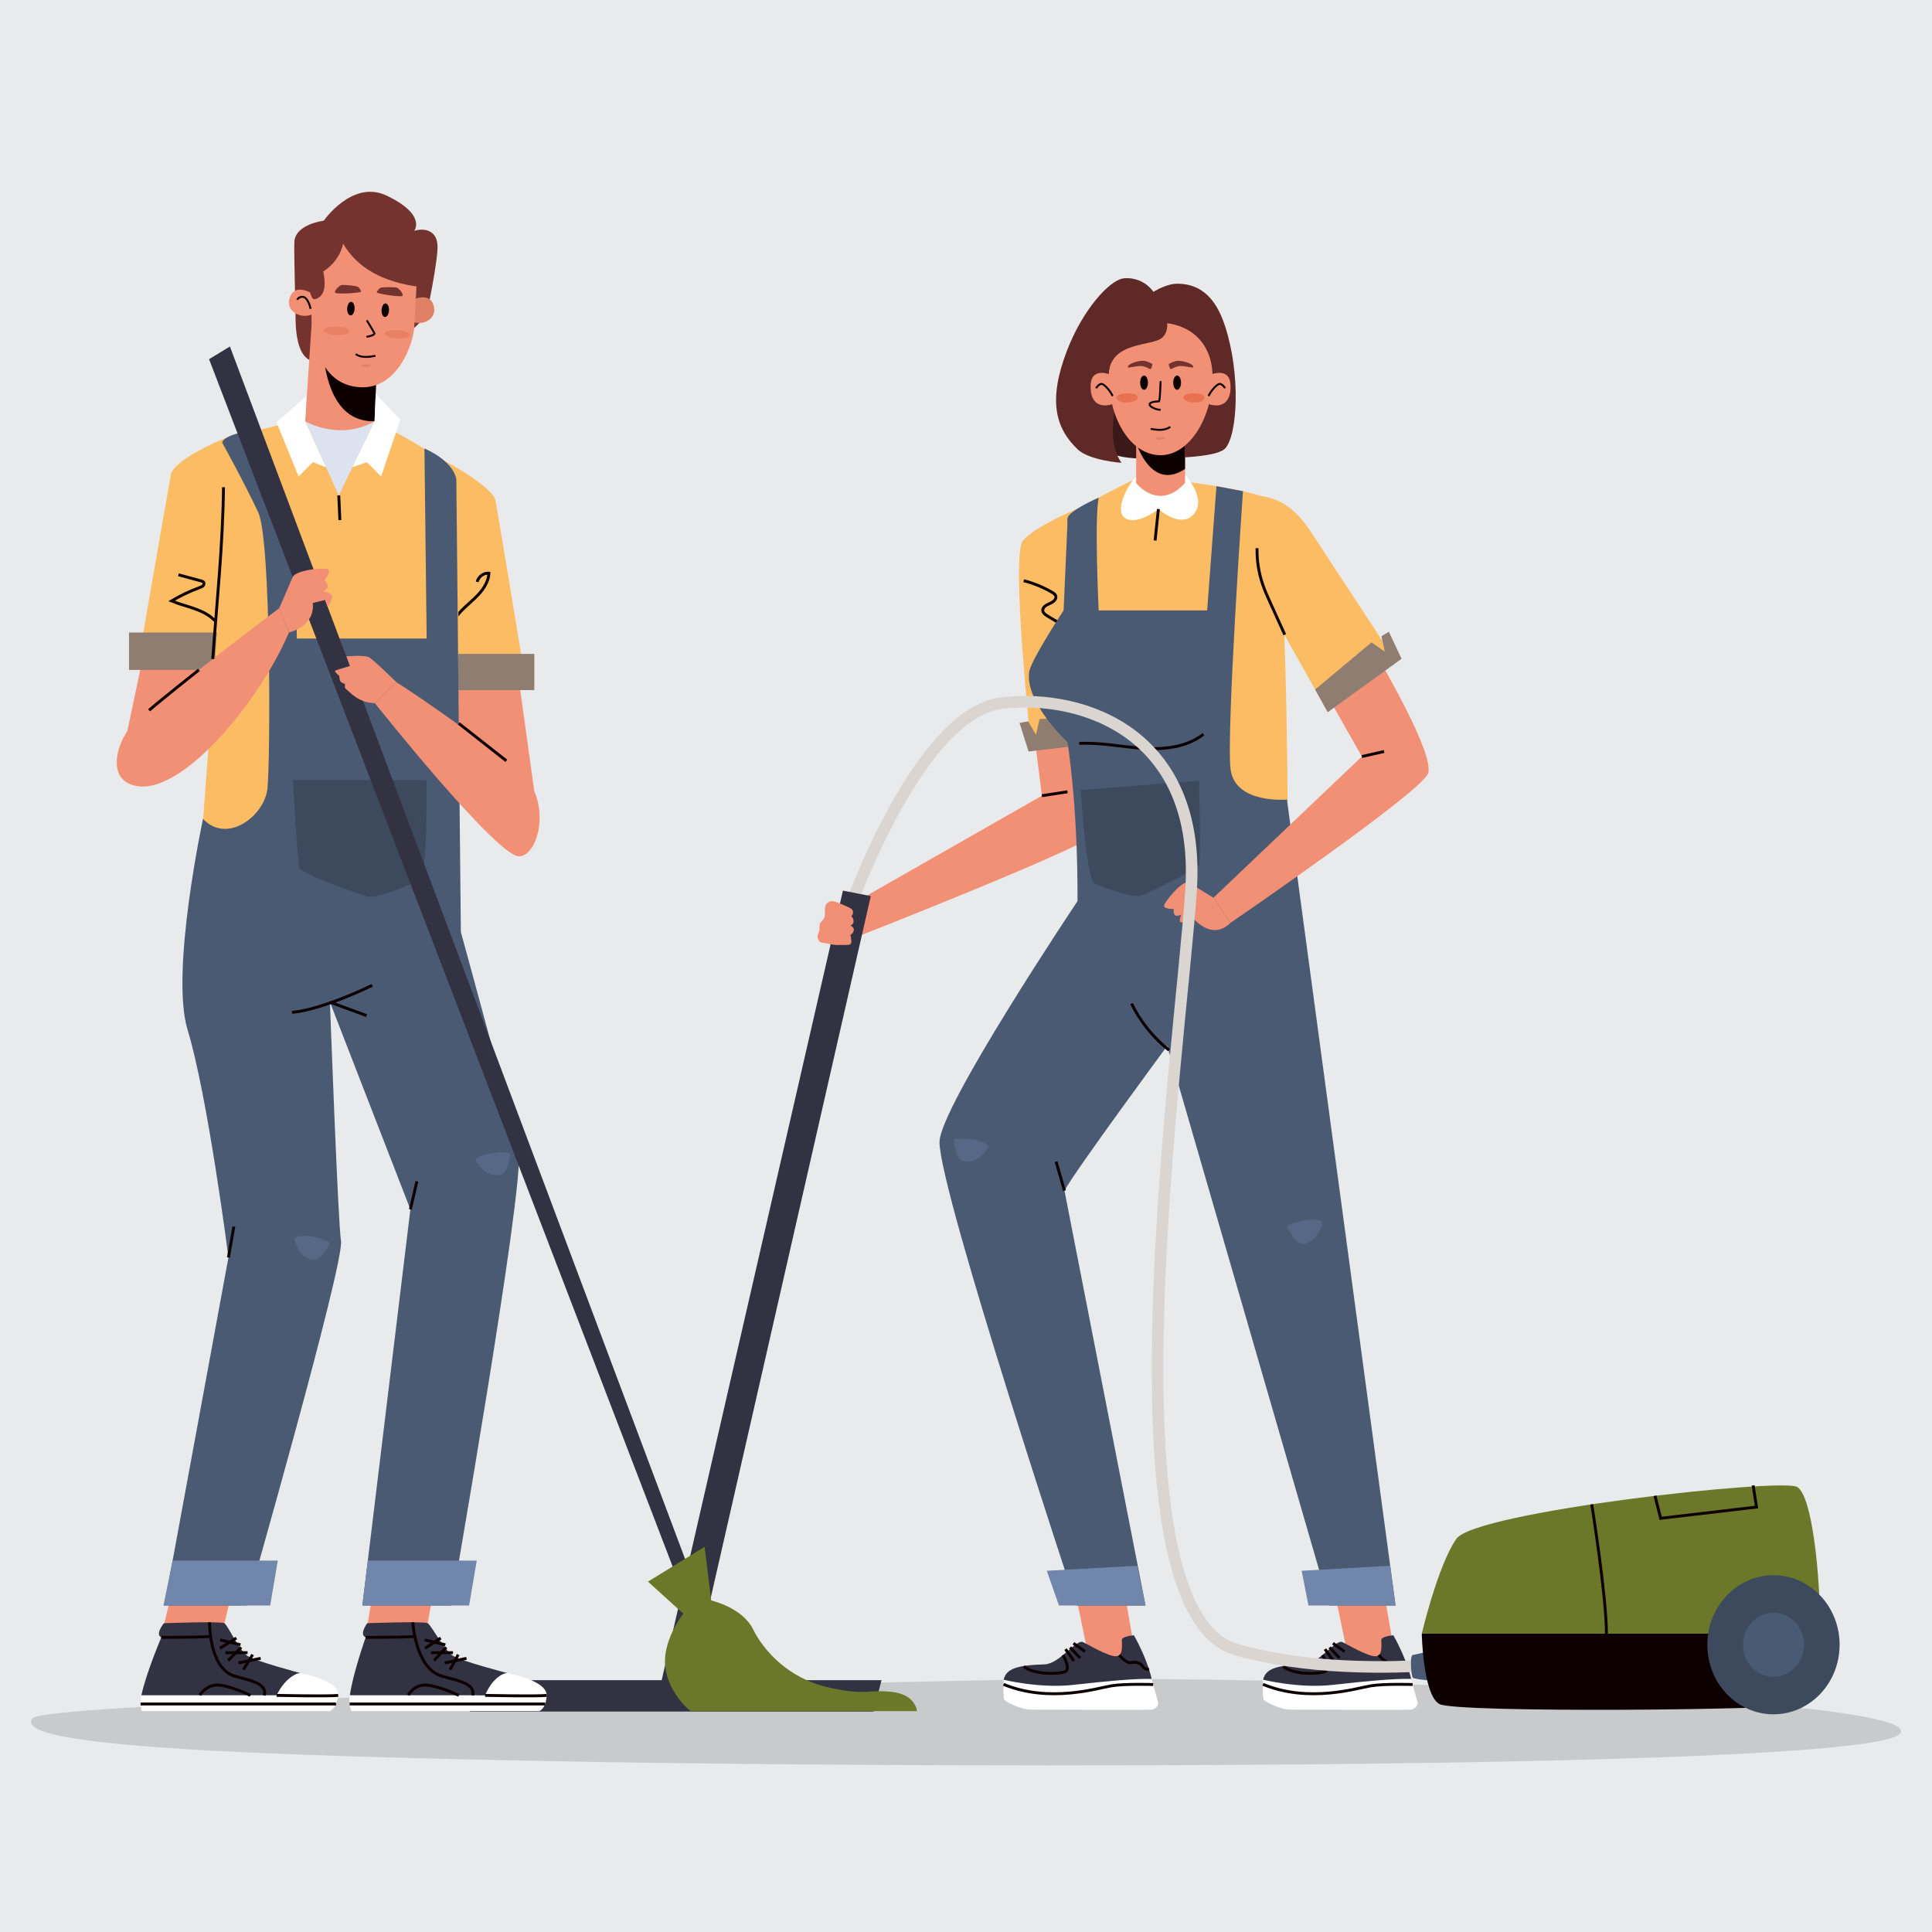 <?xml version="1.0" encoding="utf-8"?>
<!-- Generator: Adobe Illustrator 27.5.0, SVG Export Plug-In . SVG Version: 6.00 Build 0)  -->
<svg version="1.1" xmlns="http://www.w3.org/2000/svg" xmlns:xlink="http://www.w3.org/1999/xlink" x="0px" y="0px"
	 viewBox="0 0 500 500" style="enable-background:new 0 0 500 500;" xml:space="preserve">
<g id="BACKGROUND">
	<rect style="fill:#E8EAEC;" width="500" height="500"/>
</g>
<g id="OBJECTS">
	<path style="fill:#C9CACC;" d="M8.385,444.702c3.311-4.162,182.35-8.545,253.168-9.996c70.818-1.45,238.973,4.646,230.106,14.011
		s-247.862,8.845-336.748,7.284C66.023,454.44,2.473,452.132,8.385,444.702z"/>
	<g>
		<g>
			<path style="fill:#F29076;" d="M355.878,398.722l5.732,33.245c0,0-6.766,1.992-12.221-0.784l-6.757-32.461H355.878z"/>
			<path style="fill:#FFFFFF;" d="M365.197,434.493c0,0,1.432,5.306,1.668,6.08c0.237,0.774-0.832,1.769-1.639,1.879
				c-0.808,0.111-29.039,0-31.416,0c-2.377,0-6.337-1.99-6.742-2.542c-0.405-0.553-0.172-5.195-0.172-5.195L365.197,434.493z"/>
			<path style="fill:#333243;" d="M360.6,423.218c0,0-3.095,0.221-3.13,1.216c-0.035,0.995,0.498,4.09-1.446,4.201
				c-1.944,0.11-6.78-2.764-8.586-3.648c-1.806-0.884-6.025,5.625-9.963,5.748c-7.092,0.221-9.937,1.105-10.578,3.979
				c0,0,9.321,2.321,18.072,1.327c8.751-0.995,16.077-1.658,20.23-1.548C365.197,434.493,364.218,429.63,360.6,423.218z"/>
			<path style="fill:none;stroke:#0D0000;stroke-width:0.75;stroke-miterlimit:10;" d="M342.255,428.328
				c0,0,2.189,3.717,0.463,4.331c-1.725,0.614-8.056,0.791-10.622-1.387"/>
			<path style="fill:none;stroke:#0D0000;stroke-width:0.75;stroke-miterlimit:10;" d="M356.846,428.328
				c0,0,1.635,2.236,3.141,1.942c1.506-0.294,2.531,0.343,2.924,1.028c0.393,0.686,1.617,0.784,1.617,0.784"/>
			
				<line style="fill:none;stroke:#0D0000;stroke-width:0.75;stroke-miterlimit:10;" x1="344.959" y1="425.282" x2="347.955" y2="427.436"/>
			
				<line style="fill:none;stroke:#0D0000;stroke-width:0.75;stroke-miterlimit:10;" x1="344.091" y1="426.359" x2="346.669" y2="429.087"/>
			
				<line style="fill:none;stroke:#0D0000;stroke-width:0.75;stroke-miterlimit:10;" x1="342.901" y1="426.8" x2="345.098" y2="429.855"/>
			<path style="fill:none;stroke:#0D0000;stroke-width:0.75;stroke-miterlimit:10;" d="M365.589,435.951
				c0,0-7.328-0.237-10.83,0.338c-3.502,0.575-15.963,4.545-27.904-0.387"/>
		</g>
		<g>
			<path style="fill:#F29076;" d="M288.73,398.722l5.732,33.245c0,0-6.765,1.992-12.221-0.784l-6.757-32.461H288.73z"/>
			<path style="fill:#FFFFFF;" d="M298.05,434.493c0,0,1.431,5.306,1.668,6.08c0.237,0.774-0.832,1.769-1.64,1.879
				c-0.808,0.111-29.039,0-31.416,0c-2.377,0-6.337-1.99-6.742-2.542c-0.405-0.553-0.172-5.195-0.172-5.195L298.05,434.493z"/>
			<path style="fill:#333243;" d="M293.452,423.218c0,0-3.095,0.221-3.13,1.216c-0.035,0.995,0.498,4.09-1.446,4.201
				c-1.944,0.11-6.78-2.764-8.586-3.648c-1.806-0.884-6.025,5.625-9.963,5.748c-7.092,0.221-9.937,1.105-10.578,3.979
				c0,0,9.321,2.321,18.072,1.327c8.751-0.995,16.077-1.658,20.23-1.548C298.05,434.493,297.07,429.63,293.452,423.218z"/>
			<path style="fill:none;stroke:#0D0000;stroke-width:0.75;stroke-miterlimit:10;" d="M275.107,428.328
				c0,0,2.189,3.717,0.463,4.331c-1.725,0.614-8.056,0.791-10.622-1.387"/>
			<path style="fill:none;stroke:#0D0000;stroke-width:0.75;stroke-miterlimit:10;" d="M289.699,428.328
				c0,0,1.635,2.236,3.141,1.942c1.506-0.294,2.531,0.343,2.924,1.028c0.393,0.686,1.617,0.784,1.617,0.784"/>
			
				<line style="fill:none;stroke:#0D0000;stroke-width:0.75;stroke-miterlimit:10;" x1="277.811" y1="425.282" x2="280.808" y2="427.436"/>
			
				<line style="fill:none;stroke:#0D0000;stroke-width:0.75;stroke-miterlimit:10;" x1="276.943" y1="426.359" x2="279.521" y2="429.087"/>
			
				<line style="fill:none;stroke:#0D0000;stroke-width:0.75;stroke-miterlimit:10;" x1="275.753" y1="426.8" x2="277.95" y2="429.855"/>
			<path style="fill:none;stroke:#0D0000;stroke-width:0.75;stroke-miterlimit:10;" d="M298.441,435.951
				c0,0-7.328-0.237-10.83,0.338c-3.502,0.575-15.963,4.545-27.904-0.387"/>
		</g>
		<path style="fill:#F29076;" d="M218.976,234.829l50.669-28.896l-2.292-18.198l15.525-4.976c0,0,6.595,27.247,3.495,31.54
			c-2.963,4.103-65.897,28.651-65.897,28.651L218.976,234.829z"/>
		<path style="fill:#FCBC64;" d="M278.674,131.742c0,0-10.761,4.445-13.926,8.138c-3.165,3.692,1.978,52.178,1.978,52.178
			l16.941-1.804L278.674,131.742z"/>
		<path style="fill:none;stroke:#0D0000;stroke-width:0.75;stroke-miterlimit:10;" d="M264.934,150.277
			c2.552,0.659,5.013,1.667,7.295,2.985c0.422,0.244,0.873,0.542,1.004,1.012c0.246,0.884-0.749,1.581-1.596,1.933
			c-0.848,0.352-1.876,0.932-1.764,1.843c0.071,0.58,0.6,0.98,1.092,1.294c3.674,2.343,8.158,4.137,10.003,8.084"/>
		<polygon style="fill:#8F7D71;" points="288.034,185.204 269.031,186.09 268.121,190.165 266.074,186.673 263.863,187.094 
			266.182,194.486 289.604,191.728 		"/>
		<path style="fill:#FCBC64;" d="M306.958,124.705c0,0,16.512,1.913,21.538,4.558c4.532,2.384,4.723,78.74,4.723,78.74
			l-50.974-4.449c0,0-5.734-67.708-5.988-69.3c-0.254-1.591,16.425-9.772,16.425-9.772L306.958,124.705z"/>
		<path style="fill:#FFFFFF;" d="M306.684,122.928c0,0,5.742,5.992,2.291,10.094c-3.328,3.956-9.18-1.28-9.18-1.28
			s-5.292,4.222-8.457,2.442c-3.165-1.78,0.482-8.864,2.961-11.084L306.684,122.928z"/>
		<path style="fill:#4B5A73;" d="M278.861,233.212c0,0-35.718,53.361-35.718,62.349c0,13.008,35.45,119.944,35.45,119.944h17.867
			l-20.975-107.362c2.488-4.794,26.598-37.479,26.598-37.479l41.972,144.842h17.113L333.065,206.93c0,0-13.443,1.216-14.591-7.851
			c-1.147-9.067,3.207-71.953,3.207-71.953l-6.867-1.304l-2.404,32.154h-28.074c0,0-1.132-23.609,0-29.183
			c0,0-8.047,3.448-8.08,5.462c-0.033,2.014-0.033,2.014-0.033,2.014l-0.969,21.707c0,0-8.528,12.972-8.916,15.933
			c-1.055,8.044,9.915,18.148,9.915,18.148S278.962,208.004,278.861,233.212z"/>
		<path style="fill:#566885;" d="M246.823,294.861c0,0,1.547-0.463,4.808,0.012c3.26,0.475,4.286,1.809,4.286,1.809
			s-2.319,4.549-6.401,3.867C247.296,300.178,246.885,295.29,246.823,294.861z"/>
		<path style="fill:#566885;" d="M333.07,317.386c0,0,1.313-0.941,4.55-1.552c3.237-0.611,4.641,0.318,4.641,0.318
			s-0.714,5.056-4.797,5.738C335.247,322.26,333.269,317.771,333.07,317.386z"/>
		
			<line style="fill:none;stroke:#0D0000;stroke-width:0.75;stroke-miterlimit:10;" x1="275.484" y1="308.143" x2="273.311" y2="300.626"/>
		<path style="fill:none;stroke:#0D0000;stroke-width:0.75;stroke-miterlimit:10;" d="M292.832,259.725
			c2.286,4.669,5.625,8.818,9.695,12.051"/>
		<path style="fill:#3D4A5E;" d="M279.716,204.458l30.569-2.425c0,0,0.602,20.422,0.065,21.74
			c-0.537,1.318-13.428,7.544-15.33,8.064c-1.902,0.52-9.541-2.11-11.751-3.209C281.059,227.529,279.716,204.458,279.716,204.458z"
			/>
		<path style="fill:none;stroke:#0D0000;stroke-width:0.75;stroke-miterlimit:10;" d="M279.308,192.397
			c5.491-0.296,10.944,0.903,16.431,1.265c5.487,0.362,11.379-0.249,15.712-3.635"/>
		<path style="fill:#5E2926;" d="M304.641,73.422c-3.491,0-12.207,3.526-18.832,18.009c-5.815,12.711-0.57,24.205,1.08,25.875
			c1.436,1.454,26.899,2.246,30.165-1.229c3.266-3.476,4.036-19.3,0-31.648C315.335,79.173,312.196,73.422,304.641,73.422z"/>
		<path style="fill:#3B1918;" d="M288.099,87.973c0,0-7.799,14.775-4.007,22.359c3.792,7.584,2.487,7.846,11.988,8.438
			c9.501,0.591,16.202-23.3,9.691-28.328C299.26,85.412,294.027,84.391,288.099,87.973z"/>
		<path style="fill:#5E2926;" d="M290.232,119.775c0,0-8.333-0.594-11.344-3.484c-5.724-5.494-7.72-12.637-2.741-25.582
			c3.982-10.353,10.771-18.058,14.566-18.66c1.814-0.288,10.435-0.174,10.378,13.803c0,0-0.284,3.009-9.383,10.641
			C291.708,96.494,284.453,111.337,290.232,119.775z"/>
		<path style="fill:#F29076;" d="M306.684,125.009v-13.798h-12.648v13.798C294.036,125.009,299.814,132.501,306.684,125.009z"/>
		<path style="fill:#0D0000;" d="M294.036,111.211l0.106,3.6c0,0,3.77,12.394,12.542,6.552v-10.152H294.036z"/>
		<path style="fill:#F29076;" d="M300.36,83.557c-6.289,0-13.72,4.145-13.435,14.578c0.286,10.433,5.72,19.669,13.435,19.669
			c7.253,0,13.148-9.235,13.434-19.669C314.08,87.702,306.649,83.557,300.36,83.557z"/>
		<path style="fill:#5E2926;" d="M299.572,77.175c0,0,4.717,6.926,1.22,10.196c-2.525,2.36-13.329,0.811-13.874,9.406
			c0,0-6.581-3.17-4.672-9.208S295.88,76.086,299.572,77.175z"/>
		<g>
			<g>
				<g>
					<g>
						<g>
							<path style="fill:#0D0000;" d="M297.086,99.028c0.003,1.02-0.446,1.848-1.002,1.849c-0.556,0.001-1.009-0.824-1.011-1.844
								c-0.003-1.02,0.446-1.848,1.002-1.849C296.631,97.183,297.084,98.008,297.086,99.028z"/>
						</g>
					</g>
				</g>
			</g>
		</g>
		<path style="fill:#E8724F;" d="M289.003,102.834c-0.056-1.316,5.441-1.477,5.484,0
			C294.531,104.311,289.091,104.879,289.003,102.834z"/>
		<path style="fill:#75332F;" d="M291.92,95.04c-0.341-0.551,1.771-1.612,3.851-1.677c0.938-0.029,2.537,0.795,2.488,0.924
			s-0.229,1.247-0.57,1.247c-0.148,0-1.373-0.81-2.454-0.817C293.828,94.709,292.085,95.307,291.92,95.04z"/>
		<g>
			<g>
				<g>
					<g>
						<g>
							<path style="fill:#0D0000;" d="M303.634,99.028c-0.003,1.02,0.446,1.848,1.002,1.849c0.556,0.001,1.009-0.824,1.012-1.844
								c0.003-1.02-0.446-1.848-1.002-1.849C304.089,97.183,303.637,98.008,303.634,99.028z"/>
						</g>
					</g>
				</g>
			</g>
		</g>
		<path style="fill:#E8724F;" d="M311.717,102.834c0.056-1.316-5.441-1.477-5.485,0C306.189,104.311,311.63,104.879,311.717,102.834
			z"/>
		<path style="fill:#75332F;" d="M308.801,95.04c0.341-0.551-1.771-1.612-3.851-1.677c-0.938-0.029-2.537,0.795-2.488,0.924
			c0.049,0.129,0.229,1.247,0.57,1.247c0.148,0,1.373-0.81,2.454-0.817C306.893,94.709,308.635,95.307,308.801,95.04z"/>
		<path style="fill:none;stroke:#0D0000;stroke-width:0.5;stroke-miterlimit:10;" d="M300.36,98.646c0,0-0.116,4.686-0.397,5.217
			c0,0-2.218,0.031-2.437,0.687c-0.219,0.656,1.762,1.566,2.834,1.501"/>
		<path style="fill:#F29076;" d="M287.609,97.021c0,0-5.024-2.216-5.338,2.438c-0.314,4.654,2.303,6.537,6.28,4.875L287.609,97.021z
			"/>
		<path style="fill:none;stroke:#0D0000;stroke-width:0.5;stroke-miterlimit:10;" d="M283.667,100.459c0,0,0.799-1.306,1.561-1.076
			c0.762,0.23,2.214,1.921,2.722,3.112"/>
		<path style="fill:#F29076;" d="M313.111,97.021c0,0,5.024-2.216,5.338,2.438c0.314,4.654-2.303,6.537-6.28,4.875L313.111,97.021z"
			/>
		<path style="fill:none;stroke:#0D0000;stroke-width:0.5;stroke-miterlimit:10;" d="M317.053,100.459c0,0-0.799-1.306-1.561-1.076
			c-0.762,0.23-2.214,1.921-2.722,3.112"/>
		
			<line style="fill:none;stroke:#0D0000;stroke-width:0.75;stroke-miterlimit:10;" x1="299.796" y1="131.742" x2="298.935" y2="139.879"/>
		<path style="fill:#F29076;" d="M314.034,232.337c0,0-4.88-2.996-6.366-3.919c-1.486-0.923-6.572,5.212-6.396,6.075
			c0.176,0.864,2.457,0.724,2.457,0.724s-0.146,1.581,0.564,1.744c0.71,0.163,1.476-0.296,1.476-0.296s-0.92,1.769-0.095,2.048
			c0.825,0.279,2.378-1.978,2.378-1.978s5.092,7.32,10.423,2.08L314.034,232.337z"/>
		<path style="fill:#F29076;" d="M314.034,232.337l38.416-36.546l-8.794-15.506l13.4-9.285c0,0,14.251,24.141,12.537,29.152
			c-1.638,4.789-51.118,38.663-51.118,38.663L314.034,232.337z"/>
		<path style="fill:#FCBC64;" d="M326.215,128.339c8.95,1.387,11.689,7.321,17.44,16.024c5.752,8.703,17.366,26.506,17.366,26.506
			l-17.403,13.451c0,0-13.04-23.554-18.475-32.637C319.709,142.598,326.215,128.339,326.215,128.339z"/>
		<polygon style="fill:#8F7D71;" points="340.358,178.453 354.946,166.243 358.374,168.626 357.517,164.67 359.429,163.484 
			362.726,170.495 343.618,184.319 		"/>
		
			<line style="fill:none;stroke:#0D0000;stroke-width:0.75;stroke-miterlimit:10;" x1="269.645" y1="205.933" x2="276.255" y2="204.907"/>
		
			<line style="fill:none;stroke:#0D0000;stroke-width:0.75;stroke-miterlimit:10;" x1="352.45" y1="195.791" x2="358.198" y2="194.486"/>
		<path style="fill:none;stroke:#0D0000;stroke-width:0.75;stroke-miterlimit:10;" d="M325.322,141.87
			c-0.064,3.174,0.432,6.357,1.456,9.362c0.572,1.677,1.305,3.293,2.036,4.906c1.227,2.705,2.454,5.41,3.681,8.115"/>
		<path style="fill:none;stroke:#0D0000;stroke-width:0.5;stroke-miterlimit:10;" d="M302.88,110.469
			c-0.708,0.518-1.6,0.737-2.477,0.771c-0.877,0.033-1.75-0.107-2.616-0.246"/>
		<path style="fill:#E08067;" d="M301.496,113.39c0.053-0.453-2.556-0.315-2.396,0.082
			C299.259,113.87,301.434,113.927,301.496,113.39z"/>
		<polygon style="fill:#7086AB;" points="296.459,415.505 294.29,405.216 270.902,406.514 274.067,415.505 		"/>
		<polygon style="fill:#7086AB;" points="361.167,415.505 359.781,405.216 336.865,406.514 338.631,415.505 		"/>
		<g>
			<path style="fill:none;stroke:#DAD5D1;stroke-width:3;stroke-miterlimit:10;" d="M219.725,235.529
				c0,0,17.934-51.062,39.56-53.576c21.626-2.513,51.611,8.359,48.956,48.535c-2.655,40.176-23.833,186.422,11.769,196.453
				s82.02,0,82.02,0"/>
			<polygon style="fill:#333243;" points="218.151,230.488 170.646,437.422 178.675,436.601 225.361,231.904 			"/>
			<polygon style="fill:#333243;" points="121.591,442.949 125.283,434.832 228.14,434.832 226.031,442.949 			"/>
			<path style="fill:#4B5A73;" d="M370.924,427.154c0,0-4.538,0.963-5.335,1.174c-0.797,0.211-0.324,5.288,0,5.815
				c0.324,0.527,6.456,0.923,6.456,0.923S371.385,428.119,370.924,427.154z"/>
			<g>
				<path style="fill:#6B7829;" d="M367.958,422.805c0,0,4.059-17.407,8.915-24.527c4.856-7.121,84.407-15.824,88.245-13.451
					c3.839,2.374,5.966,22.154,5.966,37.978H367.958z"/>
				<path style="fill:#0D0000;" d="M367.958,422.805c0,0,0.296,15.824,4.551,18.198c4.255,2.374,90.774,1.582,95.029,0
					c4.255-1.582,3.546-18.198,3.546-18.198H367.958z"/>
				<ellipse style="fill:#3D4A5E;" cx="458.975" cy="425.662" rx="17.113" ry="17.998"/>
				<ellipse style="fill:#4B5A73;" cx="458.975" cy="425.662" rx="7.886" ry="8.294"/>
				<path style="fill:none;stroke:#0D0000;stroke-width:0.75;stroke-miterlimit:10;" d="M411.942,389.322
					c0,0,3.782,23.592,3.804,33.482"/>
				<polyline style="fill:none;stroke:#0D0000;stroke-width:0.75;stroke-miterlimit:10;" points="428.31,387.118 429.775,392.936 
					454.579,390.027 453.709,384.428 				"/>
			</g>
		</g>
		<path style="fill:#F29076;" d="M220.024,242.034c0.418-0.305,0.764-0.641,0.894-1.073c0.058-0.191,0.1-0.399,0.032-0.587
			c-0.127-0.348-0.535-0.789-0.9-0.85c0.446-0.102,0.806-0.509,0.852-0.964c0.047-0.456-0.209-1.255-0.626-1.445
			c0.558-0.378,0.66-1.276,0.2-1.769c-0.184-0.197-0.429-0.324-0.67-0.444c-1.192-0.59-2.542-1.161-3.864-1.596
			c-0.728-0.24-1.53-0.008-2.018,0.582c-0.841,1.019-0.075,2.72-0.723,3.872c-0.273,0.485-0.806,0.801-1.012,1.318
			c-0.205,0.518-0.033,1.108-0.127,1.656c-0.086,0.499-0.387,0.938-0.485,1.434c-0.098,0.496,0.43,1.725,0.935,1.761
			c1.463,0.104,2.763,0.653,4.23,0.637c0.84-0.009,1.681-0.018,2.521-0.028c0.236-0.003,0.483-0.008,0.69-0.122
			c0.363-0.201,0.483-0.697,0.358-1.093C220.186,242.928,220.363,242.275,220.024,242.034z"/>
	</g>
	<g>
		<path style="fill:#F29076;" d="M65.913,390.678c0,0-7.479,26.365-8.248,31.672H42.001l7.59-31.672H65.913z"/>
		<g>
			<path style="fill:#333243;" d="M71.59,438.766c0,0,3.386-5.897,6.213-5.757c0,0-11.7-3.089-13.801-4.493
				s-5.031-7.863-5.939-8.425c-0.908-0.562-15.664,0-15.664,0s-2.364,2.949-0.643,3.651c0,0-4.004,9.408-5.161,15.024H71.59z"/>
			<path style="fill:#FFFFFF;" d="M77.803,433.009c0,0,10.078,1.825,9.721,5.757c0,0-0.233,3.229-2.226,4.072c0,0-46.4,0-48.581,0
				c0,0-0.683-1.787-0.122-4.072H71.59C71.59,438.766,73.847,433.571,77.803,433.009z"/>
			<path style="fill:none;stroke:#0D0000;stroke-width:0.75;stroke-miterlimit:10;" d="M54.235,419.845c0,0-0.17,11.76,6.314,13.866
				c3.264,1.06,8.783,1.685,7.854,5.055"/>
			
				<line style="fill:none;stroke:#0D0000;stroke-width:0.75;stroke-miterlimit:10;" x1="86.965" y1="440.989" x2="36.385" y2="440.989"/>
			<path style="fill:none;stroke:#0D0000;stroke-width:0.75;stroke-miterlimit:10;" d="M71.59,438.766c0,0,13.536,0.281,15.934,0"/>
			<path style="fill:none;stroke:#0D0000;stroke-width:0.75;stroke-miterlimit:10;" d="M64.797,438.766c0,0-4.863-2.387-8.084-2.668
				c-3.221-0.281-5.014,2.598-5.014,2.598"/>
			
				<line style="fill:none;stroke:#0D0000;stroke-width:0.75;stroke-miterlimit:10;" x1="61.163" y1="423.918" x2="56.92" y2="426.585"/>
			
				<line style="fill:none;stroke:#0D0000;stroke-width:0.75;stroke-miterlimit:10;" x1="62.238" y1="425.673" x2="56.968" y2="424.409"/>
			
				<line style="fill:none;stroke:#0D0000;stroke-width:0.75;stroke-miterlimit:10;" x1="62.411" y1="426.327" x2="59.035" y2="429.748"/>
			
				<line style="fill:none;stroke:#0D0000;stroke-width:0.75;stroke-miterlimit:10;" x1="64.067" y1="427.704" x2="58.366" y2="427.728"/>
			
				<line style="fill:none;stroke:#0D0000;stroke-width:0.75;stroke-miterlimit:10;" x1="65.385" y1="428.222" x2="63.009" y2="432.107"/>
			
				<line style="fill:none;stroke:#0D0000;stroke-width:0.75;stroke-miterlimit:10;" x1="67.461" y1="429.17" x2="61.734" y2="430.358"/>
			<path style="fill:none;stroke:#0D0000;stroke-width:0.75;stroke-miterlimit:10;" d="M41.756,423.742
				c0,0,8.826,0.026,12.747-0.215"/>
		</g>
		<path style="fill:#F29076;" d="M116.446,390.678c0,0-5.606,26.365-5.998,31.672H94.784l5.34-31.672H116.446z"/>
		<g>
			<path style="fill:#333243;" d="M125.54,438.766c0,0,2.967-5.897,5.804-5.757c0,0-11.92-3.089-14.12-4.493
				c-2.201-1.404-5.59-7.863-6.537-8.425c-0.947-0.562-15.664,0-15.664,0s-2.155,2.949-0.383,3.651c0,0-3.336,9.408-4.093,15.024
				H125.54z"/>
			<path style="fill:#FFFFFF;" d="M131.344,433.009c0,0,10.207,1.825,10.13,5.757c0,0-0.004,3.229-1.937,4.072c0,0-46.4,0-48.581,0
				c0,0-0.81-1.787-0.411-4.072h34.995C125.54,438.766,127.427,433.571,131.344,433.009z"/>
			<path style="fill:none;stroke:#0D0000;stroke-width:0.75;stroke-miterlimit:10;" d="M106.841,419.845
				c0,0,0.666,11.76,7.299,13.866c3.339,1.06,8.902,1.685,8.213,5.055"/>
			
				<line style="fill:none;stroke:#0D0000;stroke-width:0.75;stroke-miterlimit:10;" x1="141.073" y1="440.989" x2="90.492" y2="440.989"/>
			<path style="fill:none;stroke:#0D0000;stroke-width:0.75;stroke-miterlimit:10;" d="M125.54,438.766c0,0,13.556,0.281,15.934,0"
				/>
			<path style="fill:none;stroke:#0D0000;stroke-width:0.75;stroke-miterlimit:10;" d="M118.747,438.766
				c0,0-5.033-2.387-8.274-2.668c-3.241-0.281-4.829,2.597-4.829,2.597"/>
			
				<line style="fill:none;stroke:#0D0000;stroke-width:0.75;stroke-miterlimit:10;" x1="114.058" y1="423.917" x2="110.004" y2="426.585"/>
			
				<line style="fill:none;stroke:#0D0000;stroke-width:0.75;stroke-miterlimit:10;" x1="115.257" y1="425.673" x2="109.897" y2="424.409"/>
			
				<line style="fill:none;stroke:#0D0000;stroke-width:0.75;stroke-miterlimit:10;" x1="115.477" y1="426.327" x2="112.344" y2="429.748"/>
			
				<line style="fill:none;stroke:#0D0000;stroke-width:0.75;stroke-miterlimit:10;" x1="117.231" y1="427.704" x2="111.531" y2="427.728"/>
			
				<line style="fill:none;stroke:#0D0000;stroke-width:0.75;stroke-miterlimit:10;" x1="118.585" y1="428.222" x2="116.486" y2="432.107"/>
			
				<line style="fill:none;stroke:#0D0000;stroke-width:0.75;stroke-miterlimit:10;" x1="120.728" y1="429.17" x2="115.087" y2="430.358"/>
			<path style="fill:none;stroke:#0D0000;stroke-width:0.75;stroke-miterlimit:10;" d="M94.638,423.742
				c0,0,8.828,0.026,12.731-0.215"/>
		</g>
		<path style="fill:#F29076;" d="M131.69,157.418l6.585,47.391c0,0-15.406-6.773-19.105-14.818
			c-3.699-8.045-5.934-32.572-5.934-32.572H131.69z"/>
		<path style="fill:#F29076;" d="M32.954,189.219l6.692-31.801l17.451,2.521C57.097,159.939,55.009,186.866,32.954,189.219z"/>
		<path style="fill:#FCBC64;" d="M58.782,113.217c-3.971,1.475-13.861,6.222-14.521,9.519c-0.74,3.701-7.58,43.357-7.58,43.357
			h20.768C57.449,166.094,63.334,111.526,58.782,113.217z"/>
		<polygon style="fill:#8F7D71;" points="56.569,173.368 57.097,163.692 33.393,163.692 33.393,173.368 		"/>
		<path style="fill:#FCBC64;" d="M113.413,118.613c3.667,1.429,14.217,7.748,14.826,10.941c0.683,3.584,7,41.995,7,41.995h-19.177
			C116.061,171.549,109.209,116.975,113.413,118.613z"/>
		<path style="fill:none;stroke:#0D0000;stroke-width:0.75;stroke-miterlimit:10;" d="M123.495,150.597
			c0.296-1.343,1.661-2.363,3.032-2.266c-0.107,2.514-1.773,4.685-3.588,6.428c-1.815,1.743-3.884,3.287-5.217,5.421
			c-1.694,2.712-1.979,6.254-0.74,9.202"/>
		<polygon style="fill:#8F7D71;" points="116.874,178.595 116.386,169.223 138.275,169.223 138.275,178.595 		"/>
		<path style="fill:#FCBC64;" d="M49.987,249.219h67.865c0,0,1.23-119.457,0.802-124.719c-0.427-5.262-22.008-15.57-22.008-15.57
			l-15.028-0.959c0,0-21.015,4.026-23.579,6.953C61.016,111.526,50.813,229.445,49.987,249.219z"/>
		<path style="fill:#4B5A73;" d="M52.541,211.922c6.261,6.647,15.928-0.787,16.679-7.869c0.751-7.082,0.994-64.178-2.387-71.453
			c-3.382-7.275-9.345-18.073-9.345-18.073c0.534-2.098,7.711-3.237,7.711-3.237s9.337,16.192,10.429,22.684
			c1.092,6.492,1.188,31.277,1.188,31.277h33.605l-0.576-49.193c7.988,3.576,8.258,8.045,8.258,8.045l1.168,117.124
			c0,0,13.359,48.324,14.948,56.936c1.589,8.612-17.439,117.341-17.439,117.341H93.784l12.422-102.509L85.39,259.36
			c0,0,2.09,57.131,2.858,61.77c0.949,5.733-24.413,94.375-24.413,94.375H42.531l16.588-90.069c0,0-5.306-41.596-10.585-58.979
			C44.012,251.572,52.541,211.922,52.541,211.922z"/>
		<path style="fill:#3D4A5E;" d="M110.371,201.884l-34.552-0.077c0,0,1.089,21.657,1.806,23.007
			c0.717,1.35,15.737,6.889,17.919,7.285c2.182,0.396,10.536-3.009,12.924-4.352C110.857,226.404,110.371,201.884,110.371,201.884z"
			/>
		<path style="fill:#415673;" d="M110.708,217.293"/>
		<polygon style="fill:#333243;" points="59.502,89.675 182.28,416.718 179.116,418.517 54.105,92.96 		"/>
		<path style="fill:#F29076;" d="M80.93,156.058c0,0,1.112,5.613-6.167,7.634l-2.513-6.274c0,0,1.888-4.289,3.515-8.102
			c0.78-1.829,8.87-2.673,9.319-1.854c0.449,0.819-1.094,2.688-1.094,2.688s1.121,1.091,0.775,1.832
			c-0.346,0.741-1.132,1.051-1.132,1.051s2.222,0.308,2.318,1.295c0.099,1.013-1.128,2.793-1.128,2.793l-0.694-1.849L80.93,156.058z
			"/>
		<path style="fill:#F29076;" d="M102.601,176.544c0,0-5.468-5.342-6.938-6.346c-1.183-0.808-6.01-0.317-6.01-0.317l0.929,2.481
			c0,0-3.585,1.011-3.853,1.231c-0.268,0.22,1.1,1.347,1.1,1.347s-0.08,1.416,0.69,1.761c0.77,0.345,0.77,0.345,0.77,0.345
			s-0.192,1.003,0.25,1.276c0.735,0.453,3.1,3.638,7.457,3.631L102.601,176.544z"/>
		<path style="fill:#F29076;" d="M102.601,176.544c0,0,16.573,10.62,31.712,23.001c8.781,7.181,5.247,22.064,0,22.068
			c-5.813,0.005-37.316-39.661-37.316-39.661L102.601,176.544z"/>
		<path style="fill:#75332F;" d="M110.627,80.367c0,0,2.897-13.678,2.585-17.101c-0.347-3.813-3.537-4.265-6.006-3.539
			c0,0,3.29-4.109-7.151-9.103c-8.857-4.236-16.259,6.485-16.259,6.485s-7.416,0.894-7.616,5.527
			c-0.131,3.027,0.313,17.813,0.313,17.813c-0.114,5.07,0.349,12.181,4.549,13.031C85.241,94.328,106.786,89.86,110.627,80.367z"/>
		<path style="fill:#E08067;" d="M105.452,78.204c0,0,5.808-3.497,6.841,1.15c0.879,3.954-4.499,5.608-7.071,2.953L105.452,78.204z"
			/>
		<path style="fill:#F29076;" d="M98.021,82.386l-1.082,26.626c0,0-3.979,4.413-9.014,4.198c-2.661-0.114-8.236-0.179-8.953-4.198
			l1.838-27.588L98.021,82.386z"/>
		<path style="fill:#0D0000;" d="M98.021,82.386L83.594,81.58c0,0-2.775,27.872,13.345,27.432L98.021,82.386z"/>
		<path style="fill:#F29076;" d="M81.295,71.255c0.575-10.277,13.824-8.825,13.824-8.825s13.328,0.034,12.754,10.311
			c-0.179,3.194-0.585,9.912-0.654,11.694c-0.17,4.413-4.265,16.327-14.01,15.782c-9.745-0.545-12.035-10.532-12.567-17.268
			C80.501,81.171,81.116,74.449,81.295,71.255z"/>
		<path style="fill:#E88064;" d="M99.478,86.317c-0.033,0.598,1.426,1.167,3.26,1.269c1.834,0.103,3.348-0.299,3.381-0.898
			c0.033-0.599-1.426-1.167-3.26-1.269C101.026,85.316,99.512,85.718,99.478,86.317z"/>
		<path style="fill:#E88064;" d="M83.76,85.438c-0.033,0.599,1.426,1.167,3.26,1.269c1.834,0.103,3.348-0.299,3.381-0.898
			c0.033-0.599-1.426-1.167-3.26-1.269C85.307,84.437,83.793,84.839,83.76,85.438z"/>
		<g>
			<g>
				<g>
					<g>
						<g>
							<path style="fill:#0D0000;" d="M91.773,79.912c-0.043,0.973-0.508,1.743-1.038,1.72c-0.531-0.023-0.926-0.831-0.884-1.804
								c0.043-0.973,0.508-1.743,1.038-1.72C91.42,78.13,91.816,78.938,91.773,79.912z"/>
						</g>
					</g>
				</g>
			</g>
		</g>
		<path style="fill:#75332F;" d="M86.726,75.749c-0.232-0.718,1.246-1.909,1.695-1.989c0.449-0.079,3.593,0.133,4.171,0.461
			c0.578,0.327,0.87,1.243,0.87,1.243C93.445,75.832,86.874,76.204,86.726,75.749z"/>
		<g>
			<g>
				<g>
					<g>
						<g>
							<path style="fill:#0D0000;" d="M98.75,80.236c-0.048,0.973,0.344,1.783,0.874,1.809c0.531,0.026,0.999-0.742,1.047-1.715
								c0.048-0.973-0.344-1.783-0.874-1.809C99.266,78.495,98.798,79.263,98.75,80.236z"/>
						</g>
					</g>
				</g>
			</g>
		</g>
		<path style="fill:#75332F;" d="M104.161,76.559c0.298-0.693-1.063-2.017-1.503-2.137s-3.59-0.2-4.196,0.072
			c-0.606,0.273-0.981,1.157-0.981,1.157C97.464,76.019,103.972,76.999,104.161,76.559z"/>
		<path style="fill:none;stroke:#0D0000;stroke-width:0.5;stroke-miterlimit:10;" d="M92.069,91.654
			c0.718,0.505,1.613,0.707,2.491,0.724c0.877,0.017,1.748-0.139,2.611-0.295"/>
		<path style="fill:#E08067;" d="M93.507,94.548c-0.061-0.452,2.55-0.363,2.397,0.037C95.752,94.986,93.58,95.084,93.507,94.548z"/>
		<path style="fill:none;stroke:#0D0000;stroke-width:0.5;stroke-miterlimit:10;" d="M94.924,82.888c0,0,1.716,2.849,1.969,3.284
			s-1.254,0.94-2.05,0.973"/>
		<path style="fill:#F29076;" d="M81.9,76.687c0,0-5.382-4.123-6.927,0.38c-1.314,3.832,3.846,6.074,6.697,3.723L81.9,76.687z"/>
		<path style="fill:none;stroke:#0D0000;stroke-width:0.5;stroke-miterlimit:10;" d="M76.927,77.59c0,0,0.272-0.767,1.334-0.778
			c1.062-0.012,1.799,1.665,2.122,3.104"/>
		<path style="fill:#75332F;" d="M109.196,74.323c-10.375-1.217-16.821-5.172-20.395-11.264c-1.053,5.074-6.064,9.127-11.239,8.859
			c-0.221-0.011-0.457-0.036-0.625-0.179c-0.316-0.269-0.219-0.772-0.091-1.168c1.51-4.678,3.627-9.559,7.82-12.124
			c4.206-2.573,9.61-2.216,14.327-0.783c1.54,0.468,3.057,1.044,4.436,1.872C107.935,62.243,110.419,67.598,109.196,74.323z"/>
		<path style="fill:#75332F;" d="M79.841,67.911c0,0-0.37,10.054,1.703,9.51c4.84-1.271,1.083-10.531,1.083-10.531L79.841,67.911z"
			/>
		<path style="fill:#DCE2F0;" d="M78.972,109.012c0,0,8.873,5.252,17.967,0l-9.266,19.202L78.972,109.012z"/>
		<polygon style="fill:#FFFFFF;" points="79.31,102.5 71.558,109.284 77.279,123.324 80.966,119.614 84.366,120.915 78.972,109.012 
					"/>
		<polygon style="fill:#FFFFFF;" points="97.228,101.91 103.602,108.627 98.632,123.324 94.945,119.614 91.201,120.904 
			96.939,109.012 		"/>
		<path style="fill:#F29076;" d="M72.25,157.418c0,0-36.143,27.097-39.297,31.801c-3.154,4.704-4.194,11.253,0.22,13.481
			c11.852,5.982,33.899-20.744,41.59-39.008L72.25,157.418z"/>
		<path style="fill:none;stroke:#0D0000;stroke-width:0.75;stroke-miterlimit:10;" d="M51.471,173.368
			c0,0-10.295,8.178-12.888,10.454"/>
		
			<line style="fill:none;stroke:#0D0000;stroke-width:0.75;stroke-miterlimit:10;" x1="118.732" y1="187.22" x2="131.044" y2="196.894"/>
		<polygon style="fill:#7086AB;" points="121.404,415.505 123.382,403.879 95.193,403.879 93.784,415.505 		"/>
		<polygon style="fill:#7086AB;" points="69.919,415.505 71.897,403.879 44.672,403.879 42.298,415.505 		"/>
		<path style="fill:none;stroke:#0D0000;stroke-width:0.75;stroke-miterlimit:10;" d="M96.336,255.003
			c0,0-12.795,6.304-20.776,6.996"/>
		
			<line style="fill:none;stroke:#0D0000;stroke-width:0.75;stroke-miterlimit:10;" x1="85.39" y1="259.36" x2="94.842" y2="262.828"/>
		
			<line style="fill:none;stroke:#0D0000;stroke-width:0.75;stroke-miterlimit:10;" x1="59.118" y1="325.436" x2="60.509" y2="317.457"/>
		
			<line style="fill:none;stroke:#0D0000;stroke-width:0.75;stroke-miterlimit:10;" x1="106.206" y1="312.996" x2="107.89" y2="305.723"/>
		<path style="fill:#566885;" d="M132.086,298.451c0,0-1.542-0.481-4.807-0.046c-3.266,0.435-4.307,1.758-4.307,1.758
			s2.264,4.576,6.354,3.943C131.548,303.762,132.018,298.879,132.086,298.451z"/>
		<path style="fill:#566885;" d="M85.364,321.592c0,0-1.313-0.941-4.55-1.552c-3.237-0.611-4.641,0.318-4.641,0.318
			s0.714,5.056,4.797,5.738C83.187,326.467,85.165,321.977,85.364,321.592z"/>
		<path style="fill:none;stroke:#0D0000;stroke-width:0.75;stroke-miterlimit:10;" d="M57.84,126.091
			c-0.156,15.05-1.782,30.285-2.778,44.468"/>
		<path style="fill:none;stroke:#0D0000;stroke-width:0.75;stroke-miterlimit:10;" d="M46.178,148.759
			c1.966,0.53,3.933,1.059,5.899,1.589c0.182,0.049,0.371,0.102,0.512,0.221c0.295,0.249,0.25,0.7,0.012,0.971
			c-0.238,0.271-0.611,0.408-0.967,0.539c-2.534,0.935-4.96,2.089-7.237,3.442c1.914,0.805,3.95,1.298,5.91,1.991
			c1.96,0.694,3.901,1.629,5.271,3.105"/>
		
			<line style="fill:none;stroke:#0D0000;stroke-width:0.75;stroke-miterlimit:10;" x1="87.674" y1="128.214" x2="87.956" y2="134.604"/>
		<path style="fill:#6B7829;" d="M237.316,442.838c0,0-0.277-4.344-6.658-4.997c-6.38-0.653-6.658,1.094-16.644-1.24
			c-9.986-2.334-16.366-9.373-19.14-14.979c-2.774-5.606-10.818-7.432-10.818-7.432l-1.697-13.871l-14.669,9.002l9.154,8.296
			c0,0-4.161,5.133-4.716,11.257c-0.555,6.124,3.884,11.949,6.658,13.964H237.316z"/>
	</g>
</g>
</svg>
